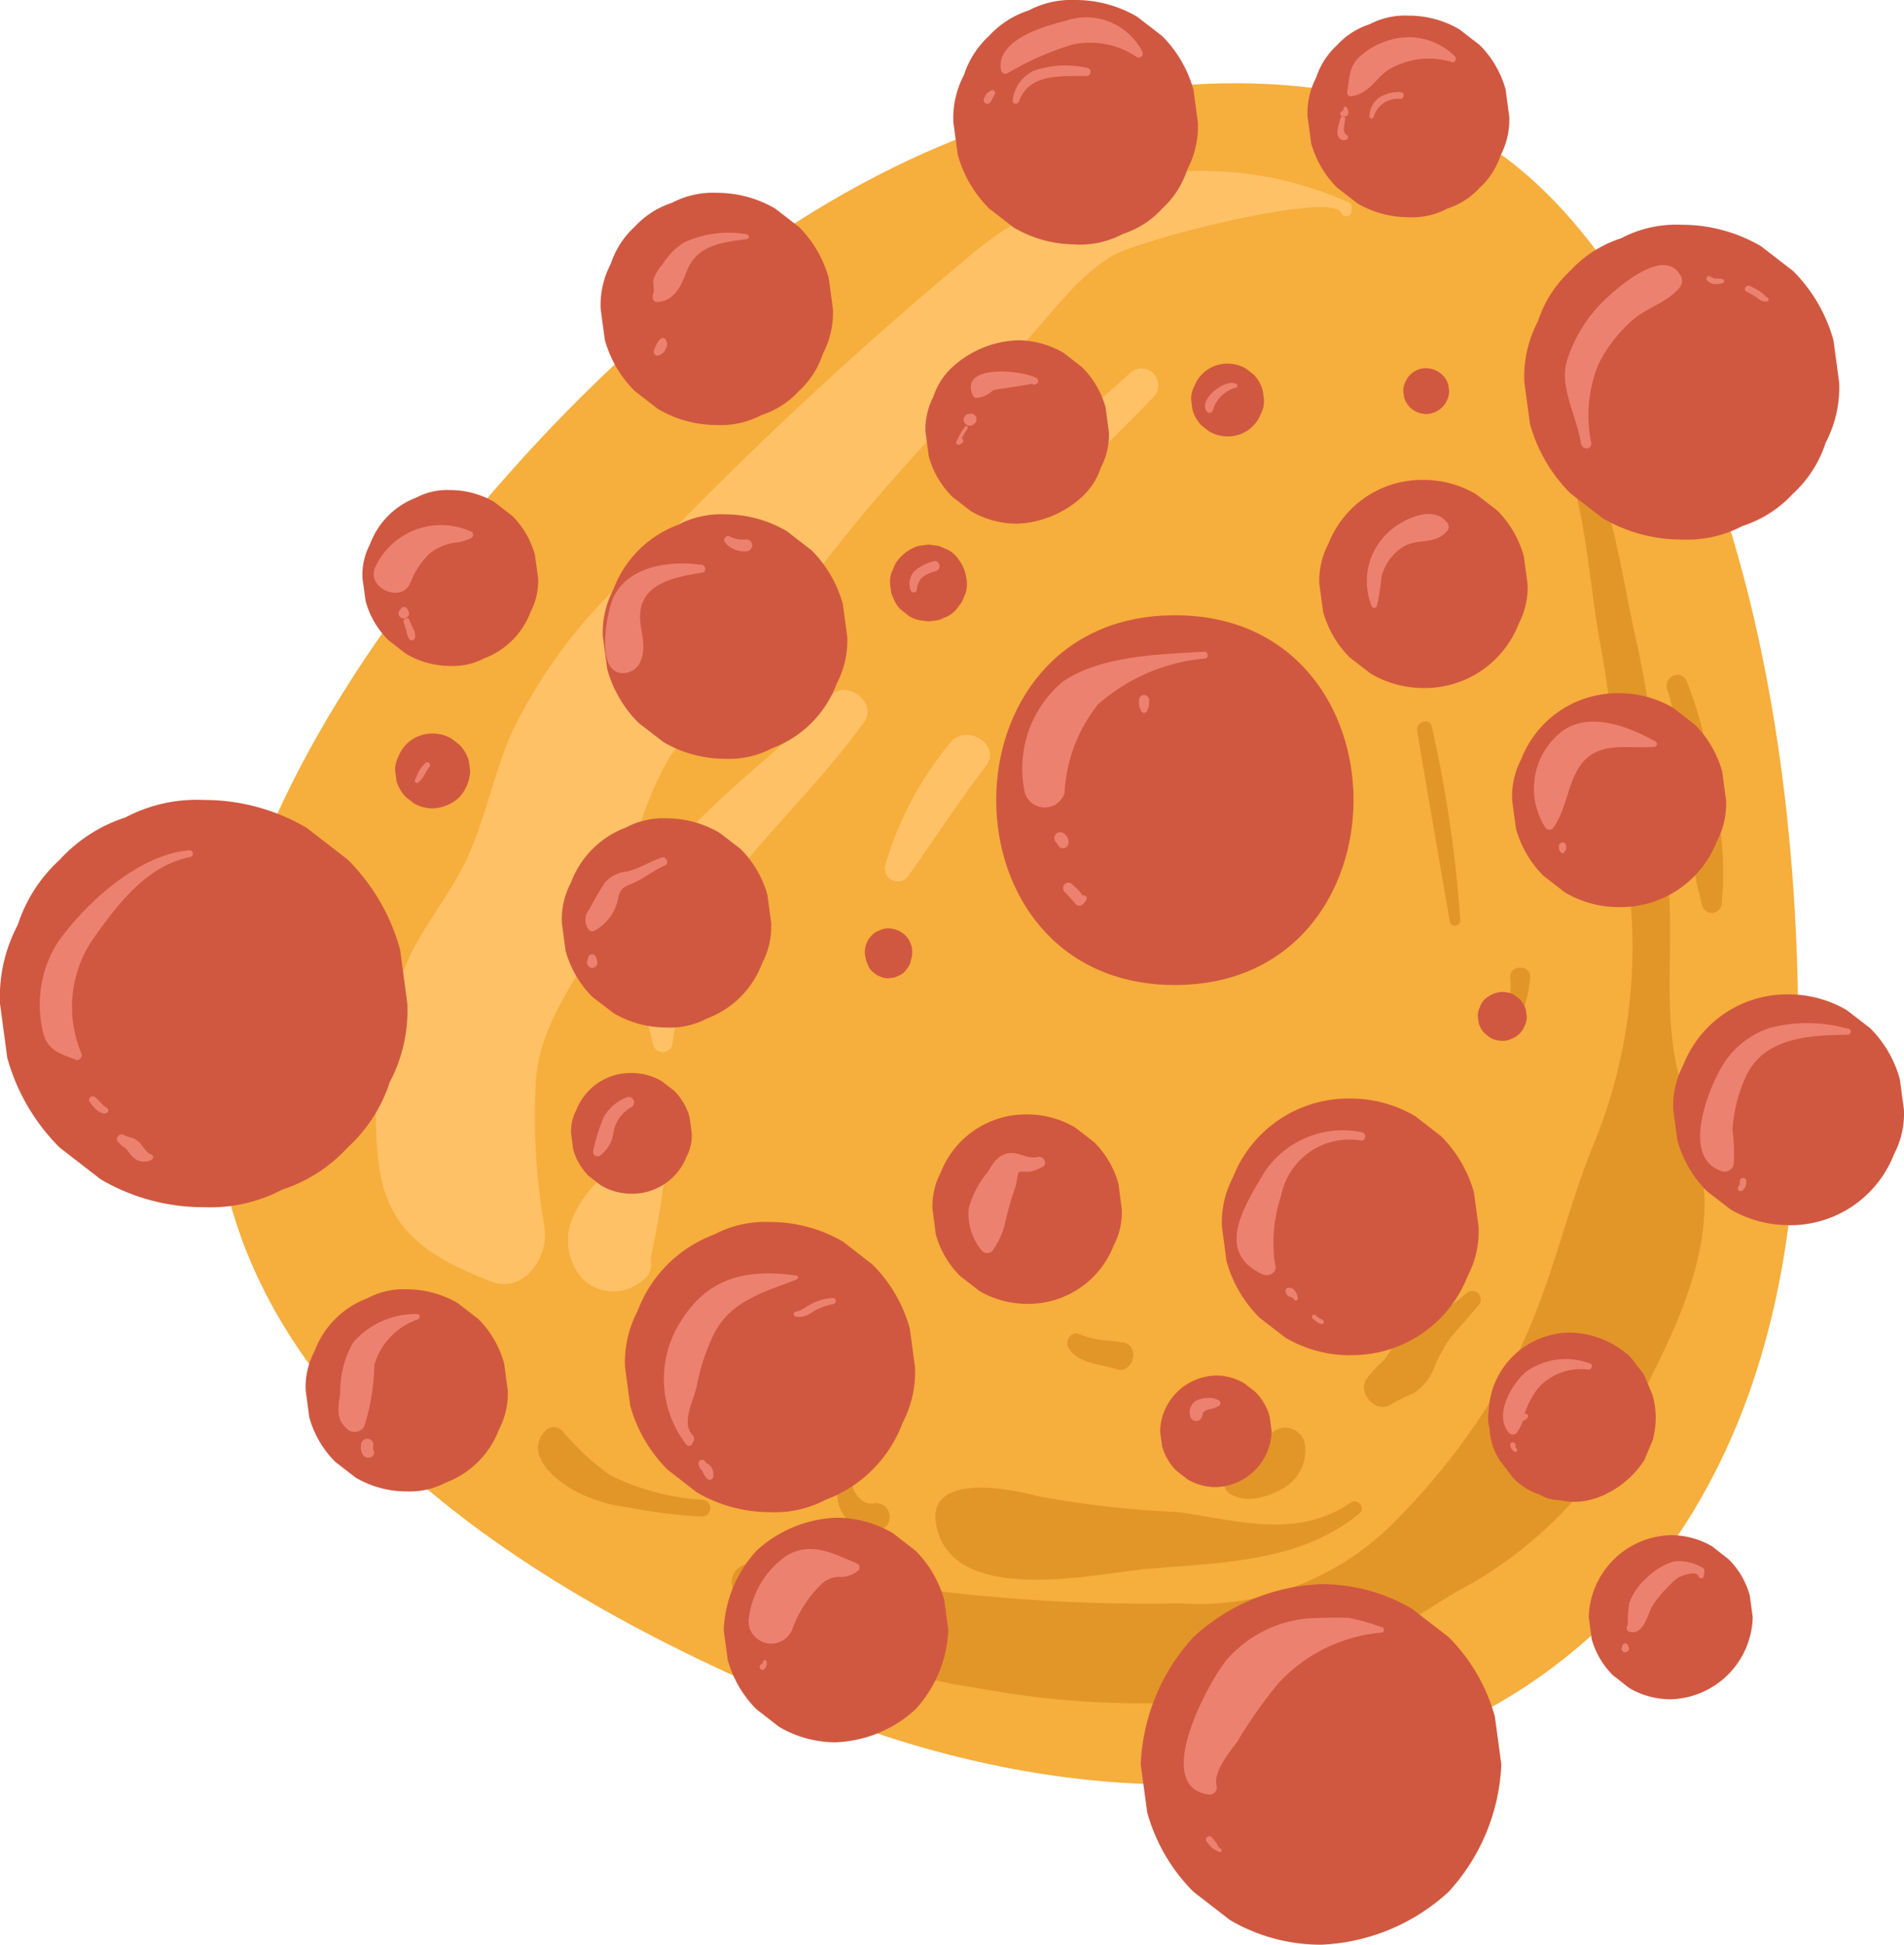 <svg id="Grupo_1130724" data-name="Grupo 1130724" xmlns="http://www.w3.org/2000/svg" xmlns:xlink="http://www.w3.org/1999/xlink" width="58.7" height="59.962" viewBox="0 0 58.7 59.962">
  <defs>
    <clipPath id="clip-path">
      <rect id="Rectángulo_411499" data-name="Rectángulo 411499" width="58.7" height="59.962" fill="none"/>
    </clipPath>
  </defs>
  <g id="Grupo_1130708" data-name="Grupo 1130708" clip-path="url(#clip-path)">
    <path id="Trazado_912196" data-name="Trazado 912196" d="M49.513,5.72S35.42-.4,19.9,18.531s-4.982,29.75,10.249,36.156,30.035.712,30.889-17.224S55.918,7.713,49.513,5.72" transform="translate(-5.679 -2.21)" fill="#f6ae3c"/>
    <path id="Trazado_912197" data-name="Trazado 912197" d="M51.653,11.055c0-.036.006-.072.009-.108a.194.194,0,0,0-.139-.183,11.094,11.094,0,0,0-11.771,1.779,121.539,121.539,0,0,0-10.435,9.81A15.73,15.73,0,0,0,25.734,27.2c-.5,1.174-.758,2.437-1.259,3.611-.484,1.133-1.281,2.065-1.83,3.159a12.126,12.126,0,0,0-.983,6.441c.252,2.126,1.59,2.9,3.429,3.636,1.069.428,1.835-.779,1.68-1.68a19.7,19.7,0,0,1-.261-4.506c.129-1.913,1.452-3.272,2.183-4.985.708-1.661,1.035-3.47,1.965-5.024a43.221,43.221,0,0,1,3-3.607,57.341,57.341,0,0,1,7.274-8.489c1.133-1.012,1.988-2.469,3.283-3.286.88-.555,6.86-2.035,7.118-1.368a.166.166,0,0,0,.324-.044" transform="translate(-9.987 -4.546)" fill="#ffc166"/>
    <path id="Trazado_912198" data-name="Trazado 912198" d="M42.553,39.805C40.959,41.62,38.727,43,37.346,44.983c-1.127,1.619-.7,3.8-.258,5.569a.309.309,0,0,0,.59,0A12.267,12.267,0,0,1,40.025,44.8c1.187-1.409,2.485-2.7,3.563-4.2.435-.606-.543-1.36-1.036-.8" transform="translate(-16.951 -18.33)" fill="#ffc166"/>
    <path id="Trazado_912199" data-name="Trazado 912199" d="M34.77,63.773a2.178,2.178,0,0,1-.418,1.315c-.244.242-.561.407-.806.659a3.33,3.33,0,0,0-.893,1.383,1.782,1.782,0,0,0,.415,1.671,1.363,1.363,0,0,0,1.806.041.6.6,0,0,0,.211-.806l-.092-.158q.039.3.078.595a28.74,28.74,0,0,0,.671-4.567c0-.537-.893-.7-.971-.132" transform="translate(-15.084 -29.348)" fill="#ffc166"/>
    <path id="Trazado_912200" data-name="Trazado 912200" d="M62.615,21.3c-.481.446-.984.869-1.469,1.311-.457.416-1.022.829-1.1,1.471a.521.521,0,0,0,.656.5c.558-.172.924-.8,1.322-1.211.438-.449.89-.883,1.322-1.338a.518.518,0,0,0-.733-.733" transform="translate(-27.787 -9.789)" fill="#ffc166"/>
    <path id="Trazado_912201" data-name="Trazado 912201" d="M52.757,42.47a10.524,10.524,0,0,0-1.964,3.715.4.4,0,0,0,.732.309c.8-1.119,1.532-2.263,2.371-3.359.508-.663-.649-1.367-1.139-.666" transform="translate(-23.5 -19.52)" fill="#ffc166"/>
    <path id="Trazado_912202" data-name="Trazado 912202" d="M67.112,23.763c1.211,1.844,1.252,4.736,1.654,6.861.43,2.279.517,4.537.793,6.821a16.021,16.021,0,0,1-1.042,8.745c-.84,2.107-1.267,4.247-2.284,6.319a21.056,21.056,0,0,1-3.828,5.226,8.489,8.489,0,0,1-6.61,2.494,54.474,54.474,0,0,1-7.105-.339c-2.161-.3-4.078-1.4-6.291-.86a.571.571,0,0,0-.135,1.033c2.647,1.4,4.376,2.358,7.369,2.786a27.372,27.372,0,0,0,8.136.282c2.536-.423,4.475-2.011,6.594-3.278A12.671,12.671,0,0,0,69.5,54.878c1.123-2.216,2.537-4.628,2.483-7.15a14.353,14.353,0,0,0-.755-3.616c-.555-2.08-.181-3.961-.361-6.025a50.37,50.37,0,0,0-.933-7.3c-.543-2.277-.841-5.41-2.3-7.333-.231-.306-.75-.028-.529.309" transform="translate(-19.433 -10.793)" fill="#e29627"/>
    <path id="Trazado_912203" data-name="Trazado 912203" d="M66.505,85.825c-1.711,1.172-3.555.539-5.377.3a30.3,30.3,0,0,1-4.32-.494c-.928-.258-3.681-.761-3.03,1.166.744,2.2,4.924,1.212,6.434,1.081,2.226-.193,4.708-.189,6.549-1.716.184-.153-.058-.469-.257-.333" transform="translate(-24.842 -39.507)" fill="#e29627"/>
    <path id="Trazado_912204" data-name="Trazado 912204" d="M49.12,85.66a.467.467,0,0,1-.354-.131.784.784,0,0,1-.268-.456c-.038-.227-.344-.174-.409,0a1.107,1.107,0,0,0,1.144,1.42.424.424,0,1,0-.113-.833" transform="translate(-22.225 -39.3)" fill="#e29627"/>
    <path id="Trazado_912205" data-name="Trazado 912205" d="M86.623,55.826a3.289,3.289,0,0,1-.055.877.236.236,0,0,0,.454.125,3.877,3.877,0,0,0,.213-1c.025-.4-.646-.392-.612,0" transform="translate(-40.06 -25.698)" fill="#e29627"/>
    <path id="Trazado_912206" data-name="Trazado 912206" d="M95.676,39.225a4.257,4.257,0,0,1,.211,1.519c.074.662.246,1.311.32,1.976a17.953,17.953,0,0,0,.532,3.129.309.309,0,0,0,.59,0,9.236,9.236,0,0,0-.273-3.483,11.613,11.613,0,0,0-.811-3.475c-.209-.376-.749-.045-.569.333" transform="translate(-44.26 -17.922)" fill="#e29627"/>
    <path id="Trazado_912207" data-name="Trazado 912207" d="M71.533,82.7a.156.156,0,0,1,0-.111c-.021.068-.02.066,0-.008.048-.056.048-.056,0,0s-.055.051,0,.01a2.436,2.436,0,0,1-.421.218,4.4,4.4,0,0,0-.429.189,1.33,1.33,0,0,0-.333.316.428.428,0,0,0,.086.666,1.22,1.22,0,0,0,.78.13,2.363,2.363,0,0,0,.761-.269,1.335,1.335,0,0,0,.74-1.463.62.62,0,0,0-.753-.428.628.628,0,0,0-.428.753" transform="translate(-32.5 -37.912)" fill="#e29627"/>
    <path id="Trazado_912208" data-name="Trazado 912208" d="M81.431,74.166c-.33.269-.667.528-1,.79-.319.248-.713.351-1.022.59-.231.178-.343.48-.535.692a4.941,4.941,0,0,0-.523.562c-.3.454.317,1.117.776.776a6.6,6.6,0,0,1,.678-.333,1.636,1.636,0,0,0,.6-.705,4.412,4.412,0,0,1,.566-1.044c.279-.319.56-.637.832-.962a.259.259,0,0,0-.366-.366" transform="translate(-36.22 -34.291)" fill="#e29627"/>
    <path id="Trazado_912209" data-name="Trazado 912209" d="M35.926,84.146a7.471,7.471,0,0,1-2.831-.759,7.615,7.615,0,0,1-1.482-1.38.36.36,0,0,0-.5,0c-.743.748.4,1.632,1.01,1.924a4.792,4.792,0,0,0,1.489.444,16.328,16.328,0,0,0,2.313.288.259.259,0,0,0,0-.518" transform="translate(-14.286 -37.905)" fill="#e29627"/>
    <path id="Trazado_912210" data-name="Trazado 912210" d="M62.982,76.811c-.245-.044-.493-.056-.74-.088a3.177,3.177,0,0,1-.64-.178c-.247-.085-.426.211-.319.415.257.49,1.005.512,1.473.669.524.175.76-.722.226-.818" transform="translate(-28.346 -35.416)" fill="#e29627"/>
    <path id="Trazado_912211" data-name="Trazado 912211" d="M81.323,41.7c.33,1.963.674,3.924,1.008,5.886.031.185.326.138.323-.044a39.012,39.012,0,0,0-.877-5.967c-.05-.3-.5-.172-.454.125" transform="translate(-37.633 -19.163)" fill="#e29627"/>
    <path id="Trazado_912212" data-name="Trazado 912212" d="M38.051,18.224a2.7,2.7,0,0,0,1.379-.308,2.683,2.683,0,0,0,1.152-.74,2.682,2.682,0,0,0,.74-1.152,2.7,2.7,0,0,0,.308-1.38q-.064-.475-.128-.951a3.58,3.58,0,0,0-.921-1.58l-.725-.56a3.562,3.562,0,0,0-1.807-.489,2.7,2.7,0,0,0-1.379.308,2.683,2.683,0,0,0-1.152.74,2.686,2.686,0,0,0-.74,1.152,2.7,2.7,0,0,0-.308,1.379l.128.952a3.576,3.576,0,0,0,.921,1.579l.725.56a3.562,3.562,0,0,0,1.807.489" transform="translate(-15.952 -5.119)" fill="#d05840"/>
    <path id="Trazado_912213" data-name="Trazado 912213" d="M51.414,33.264l.01.01.24.185a.885.885,0,0,0,.44.141.6.6,0,0,0,.314,0,.59.59,0,0,0,.3-.081.888.888,0,0,0,.381-.244l.185-.24.119-.283a.9.9,0,0,0,.021-.472,1.17,1.17,0,0,0-.233-.56.894.894,0,0,0-.332-.305l-.283-.119-.315-.042-.314.042a1.326,1.326,0,0,0-.707.544.137.137,0,0,0-.007.016l-.118.278a.878.878,0,0,0-.02.464.575.575,0,0,0,.08.293.87.87,0,0,0,.24.374" transform="translate(-23.635 -14.464)" fill="#d05840"/>
    <path id="Trazado_912214" data-name="Trazado 912214" d="M90.074,46.378a3.184,3.184,0,0,0,3.013-2.027,2.484,2.484,0,0,0,.284-1.271l-.118-.876a3.3,3.3,0,0,0-.848-1.455l-.667-.516a3.286,3.286,0,0,0-1.664-.45A3.184,3.184,0,0,0,87.06,41.81a2.486,2.486,0,0,0-.284,1.271l.118.877a3.294,3.294,0,0,0,.848,1.455l.667.516a3.281,3.281,0,0,0,1.664.45" transform="translate(-40.157 -18.41)" fill="#d05840"/>
    <path id="Trazado_912215" data-name="Trazado 912215" d="M85.76,80.272a.364.364,0,0,1,.024.033q-.128-.982-.257-1.962a.164.164,0,0,1-.009.027l.258-.612a.13.13,0,0,1-.018.03l.4-.522-.006.008-.4.523a1.924,1.924,0,0,0-.307.962,1.3,1.3,0,0,0,0,.688,1.925,1.925,0,0,0,.307.962l0,.005.4.522a1.933,1.933,0,0,0,.829.533,1.281,1.281,0,0,0,.651.176,1.949,1.949,0,0,0,1.027-.046h.007a2.9,2.9,0,0,0,1.546-1.188q.13-.309.261-.618a2.608,2.608,0,0,0,0-1.375.091.091,0,0,0-.007-.02l-.259-.615c-.067-.105-.126-.169-.22-.291q-.1-.139-.208-.269a2.831,2.831,0,0,0-1.8-.746l-.044,0a2.523,2.523,0,0,0-2.178,3.795" transform="translate(-39.52 -35.39)" fill="#d05840"/>
    <path id="Trazado_912216" data-name="Trazado 912216" d="M44.991,94.025a3.85,3.85,0,0,0,2.448-1.014,3.85,3.85,0,0,0,1.014-2.448l-.124-.92a3.455,3.455,0,0,0-.89-1.528l-.7-.541a3.444,3.444,0,0,0-1.748-.473,3.853,3.853,0,0,0-2.448,1.014,3.85,3.85,0,0,0-1.014,2.448l.124.921a3.457,3.457,0,0,0,.89,1.527l.7.542a3.449,3.449,0,0,0,1.748.473" transform="translate(-19.217 -40.307)" fill="#d05840"/>
    <path id="Trazado_912217" data-name="Trazado 912217" d="M56.425,69.8a2.82,2.82,0,0,0,2.668-1.794,2.2,2.2,0,0,0,.251-1.125q-.052-.388-.1-.776a2.915,2.915,0,0,0-.751-1.288l-.59-.456a2.9,2.9,0,0,0-1.474-.4,2.818,2.818,0,0,0-2.668,1.794,2.2,2.2,0,0,0-.251,1.125l.1.776a2.912,2.912,0,0,0,.751,1.288l.59.457a2.9,2.9,0,0,0,1.474.4" transform="translate(-24.76 -29.601)" fill="#d05840"/>
    <path id="Trazado_912218" data-name="Trazado 912218" d="M20.653,80.222a2.344,2.344,0,0,0,1.2-.269A2.8,2.8,0,0,0,23.5,78.307a2.348,2.348,0,0,0,.269-1.2l-.111-.828a3.117,3.117,0,0,0-.8-1.375l-.631-.487a3.107,3.107,0,0,0-1.572-.425,2.349,2.349,0,0,0-1.2.269,2.8,2.8,0,0,0-1.647,1.647,2.347,2.347,0,0,0-.269,1.2l.111.828a3.111,3.111,0,0,0,.8,1.375l.631.487a3.1,3.1,0,0,0,1.572.425" transform="translate(-8.115 -34.24)" fill="#d05840"/>
    <path id="Trazado_912219" data-name="Trazado 912219" d="M9.933,54.667c3.334,0,3.339-5.182,0-5.182s-3.339,5.182,0,5.182" transform="translate(-3.439 -22.901)" fill="#d05840"/>
    <path id="Trazado_912220" data-name="Trazado 912220" d="M99.577,64.189A3.433,3.433,0,0,0,102.827,62a2.682,2.682,0,0,0,.306-1.371q-.064-.473-.127-.946a3.553,3.553,0,0,0-.914-1.569l-.72-.556a3.538,3.538,0,0,0-1.794-.486,3.434,3.434,0,0,0-3.251,2.186,2.684,2.684,0,0,0-.306,1.37q.064.473.127.946a3.559,3.559,0,0,0,.915,1.569l.72.556a3.535,3.535,0,0,0,1.8.486" transform="translate(-44.435 -26.413)" fill="#d05840"/>
    <path id="Trazado_912221" data-name="Trazado 912221" d="M95.978,21.421a2.54,2.54,0,0,0,1.615-.669,1.707,1.707,0,0,0,.472-.735,1.718,1.718,0,0,0,.2-.881q-.041-.3-.082-.607a2.283,2.283,0,0,0-.588-1.008l-.463-.357a2.274,2.274,0,0,0-1.153-.312,2.543,2.543,0,0,0-1.615.669,1.712,1.712,0,0,0-.472.735,1.717,1.717,0,0,0-.2.88q.041.3.082.608a2.281,2.281,0,0,0,.588,1.008l.463.357a2.269,2.269,0,0,0,1.153.312" transform="translate(-43.358 -7.798)" fill="#d05840"/>
    <path id="Trazado_912222" data-name="Trazado 912222" d="M35.468,53.412a2.426,2.426,0,0,0,1.243-.277,2.9,2.9,0,0,0,1.706-1.706,2.431,2.431,0,0,0,.278-1.243q-.057-.429-.115-.858a3.229,3.229,0,0,0-.83-1.424l-.653-.5a3.2,3.2,0,0,0-1.628-.441,2.426,2.426,0,0,0-1.243.278,2.9,2.9,0,0,0-1.706,1.706,2.429,2.429,0,0,0-.278,1.243q.057.429.115.857a3.231,3.231,0,0,0,.83,1.424l.653.5a3.2,3.2,0,0,0,1.628.44" transform="translate(-14.92 -21.731)" fill="#d05840"/>
    <path id="Trazado_912223" data-name="Trazado 912223" d="M23.505,33.552a2.043,2.043,0,0,0,1.043-.233,2.439,2.439,0,0,0,1.432-1.432,2.046,2.046,0,0,0,.233-1.044l-.1-.72a2.709,2.709,0,0,0-.7-1.2l-.548-.423a2.693,2.693,0,0,0-1.367-.37,2.032,2.032,0,0,0-1.043.233A2.435,2.435,0,0,0,21.03,29.8a2.044,2.044,0,0,0-.233,1.043l.1.72a2.707,2.707,0,0,0,.7,1.195l.548.424a2.7,2.7,0,0,0,1.367.37" transform="translate(-9.623 -13.02)" fill="#d05840"/>
    <path id="Trazado_912224" data-name="Trazado 912224" d="M62.684,46.713c7.335,0,7.347-11.4,0-11.4s-7.347,11.4,0,11.4" transform="translate(-26.461 -16.343)" fill="#d05840"/>
    <path id="Trazado_912225" data-name="Trazado 912225" d="M71.021,102.029a6.185,6.185,0,0,0,3.93-1.628,6.189,6.189,0,0,0,1.628-3.931q-.1-.738-.2-1.477a5.557,5.557,0,0,0-1.43-2.453l-1.125-.869a5.533,5.533,0,0,0-2.805-.759,6.185,6.185,0,0,0-3.93,1.628,6.19,6.19,0,0,0-1.628,3.93q.1.739.2,1.478a5.557,5.557,0,0,0,1.43,2.453l1.125.869a5.533,5.533,0,0,0,2.805.759" transform="translate(-30.293 -42.07)" fill="#d05840"/>
    <path id="Trazado_912226" data-name="Trazado 912226" d="M92.33,22.6a3.654,3.654,0,0,0,1.87-.418,3.634,3.634,0,0,0,1.562-1,3.641,3.641,0,0,0,1-1.562,3.661,3.661,0,0,0,.418-1.871q-.087-.645-.174-1.29a4.845,4.845,0,0,0-1.249-2.142l-.982-.759a4.836,4.836,0,0,0-2.45-.663,3.654,3.654,0,0,0-1.87.418,3.633,3.633,0,0,0-1.562,1,3.642,3.642,0,0,0-1,1.562,3.659,3.659,0,0,0-.418,1.87l.174,1.29A4.845,4.845,0,0,0,88.9,21.179l.982.759a4.83,4.83,0,0,0,2.45.663" transform="translate(-40.48 -5.965)" fill="#d05840"/>
    <path id="Trazado_912227" data-name="Trazado 912227" d="M6.28,58.464a4.726,4.726,0,0,0,2.418-.54,4.7,4.7,0,0,0,2.02-1.3,4.7,4.7,0,0,0,1.3-2.02,4.727,4.727,0,0,0,.54-2.418l-.224-1.669a6.268,6.268,0,0,0-1.614-2.769l-1.27-.982a6.245,6.245,0,0,0-3.168-.857,4.721,4.721,0,0,0-2.418.54,4.7,4.7,0,0,0-2.02,1.3,4.7,4.7,0,0,0-1.3,2.02A4.726,4.726,0,0,0,0,52.188l.224,1.669a6.271,6.271,0,0,0,1.614,2.769l1.27.982a6.25,6.25,0,0,0,3.168.857" transform="translate(0 -21.245)" fill="#d05840"/>
    <path id="Trazado_912228" data-name="Trazado 912228" d="M58.478,7.54a2.842,2.842,0,0,0,1.452-.324,2.821,2.821,0,0,0,1.213-.78,2.817,2.817,0,0,0,.779-1.213,2.837,2.837,0,0,0,.325-1.452q-.068-.5-.135-1a3.767,3.767,0,0,0-.969-1.663L60.379.518A3.748,3.748,0,0,0,58.478,0a2.837,2.837,0,0,0-1.452.324,2.825,2.825,0,0,0-1.213.779,2.822,2.822,0,0,0-.779,1.213,2.836,2.836,0,0,0-.325,1.452q.068.5.135,1a3.765,3.765,0,0,0,.969,1.663l.763.589a3.748,3.748,0,0,0,1.9.515" transform="translate(-25.317 0)" fill="#d05840"/>
    <path id="Trazado_912229" data-name="Trazado 912229" d="M78.144,7.112a2.338,2.338,0,0,0,1.2-.267,2.332,2.332,0,0,0,1-.644,2.329,2.329,0,0,0,.643-1A2.342,2.342,0,0,0,81.253,4l-.111-.826a3.1,3.1,0,0,0-.8-1.373l-.629-.486A3.091,3.091,0,0,0,78.144.895a2.35,2.35,0,0,0-1.2.268,2.339,2.339,0,0,0-1,.643,2.342,2.342,0,0,0-.643,1A2.346,2.346,0,0,0,75.035,4l.111.826a3.107,3.107,0,0,0,.8,1.372l.629.487a3.1,3.1,0,0,0,1.569.424" transform="translate(-34.724 -0.413)" fill="#d05840"/>
    <path id="Trazado_912230" data-name="Trazado 912230" d="M69.48,23.113a1.082,1.082,0,0,0,1.024-.689.842.842,0,0,0,.1-.432q-.02-.149-.04-.3a1.122,1.122,0,0,0-.288-.494l-.227-.175a1.114,1.114,0,0,0-.566-.153,1.082,1.082,0,0,0-1.024.689.842.842,0,0,0-.1.432q.02.149.04.3a1.122,1.122,0,0,0,.288.494l.227.175a1.112,1.112,0,0,0,.566.153" transform="translate(-31.635 -9.658)" fill="#d05840"/>
    <path id="Trazado_912231" data-name="Trazado 912231" d="M75.928,69.57a1.271,1.271,0,0,0,1.237-1.237c-.015-.11-.03-.22-.044-.329a1.235,1.235,0,0,0-.318-.546l-.25-.193a1.234,1.234,0,0,0-.625-.169,1.271,1.271,0,0,0-1.237,1.238q.022.164.044.329a1.235,1.235,0,0,0,.318.546l.25.194a1.233,1.233,0,0,0,.625.169" transform="translate(-34.565 -31.05)" fill="#d05840"/>
    <path id="Trazado_912232" data-name="Trazado 912232" d="M68.293,82.382a1.766,1.766,0,0,0,1.719-1.719l-.061-.457a1.715,1.715,0,0,0-.442-.759l-.348-.269a1.714,1.714,0,0,0-.868-.235,1.766,1.766,0,0,0-1.719,1.72l.061.457a1.716,1.716,0,0,0,.442.759l.348.269a1.708,1.708,0,0,0,.868.235" transform="translate(-30.808 -36.533)" fill="#d05840"/>
    <path id="Trazado_912233" data-name="Trazado 912233" d="M34.633,65.3a1.8,1.8,0,0,0,1.7-1.144,1.4,1.4,0,0,0,.16-.717l-.066-.495a1.861,1.861,0,0,0-.479-.821l-.377-.291a1.854,1.854,0,0,0-.939-.254,1.8,1.8,0,0,0-1.7,1.144,1.4,1.4,0,0,0-.16.717l.066.494a1.866,1.866,0,0,0,.479.821l.377.291a1.854,1.854,0,0,0,.939.254" transform="translate(-15.166 -28.495)" fill="#d05840"/>
    <path id="Trazado_912234" data-name="Trazado 912234" d="M93.7,93.168a2.6,2.6,0,0,0,2.528-2.528l-.09-.672a2.528,2.528,0,0,0-.65-1.115l-.511-.4a2.522,2.522,0,0,0-1.276-.345,2.6,2.6,0,0,0-2.528,2.528l.09.672a2.528,2.528,0,0,0,.65,1.115l.511.4a2.522,2.522,0,0,0,1.276.345" transform="translate(-42.192 -40.776)" fill="#d05840"/>
    <path id="Trazado_912235" data-name="Trazado 912235" d="M37.276,37.673a.74.74,0,0,0,.377-.084.721.721,0,0,0,.315-.2.739.739,0,0,0,.2-.314.746.746,0,0,0,.084-.378c-.012-.086-.024-.174-.035-.26A.985.985,0,0,0,37.968,36l-.2-.153a.969.969,0,0,0-.494-.134.74.74,0,0,0-.377.084.751.751,0,0,0-.315.2,1.094,1.094,0,0,0-.287.692c.012.088.024.174.035.261a.975.975,0,0,0,.252.432l.2.154a.979.979,0,0,0,.494.133" transform="translate(-16.797 -16.528)" fill="#d05840"/>
    <path id="Trazado_912236" data-name="Trazado 912236" d="M38.257,77.685l.048.121.023.057c.027.068.055.135.085.2l.128.166.166.128a.777.777,0,0,0,.208.086.814.814,0,0,0,1-1,.413.413,0,0,0-.045-.11.618.618,0,0,0-.17-.264l-.166-.128-.2-.083-.063-.025-.121-.048a.73.73,0,0,0-.9.9" transform="translate(-17.693 -35.523)" fill="#d05840"/>
    <path id="Trazado_912237" data-name="Trazado 912237" d="M85.559,58.436a.57.57,0,0,0,.291-.065.678.678,0,0,0,.4-.4.57.57,0,0,0,.065-.291c-.009-.067-.018-.134-.027-.2a.753.753,0,0,0-.194-.333l-.153-.118a.752.752,0,0,0-.38-.1.838.838,0,0,0-.533.221.561.561,0,0,0-.156.243.567.567,0,0,0-.065.29c.009.067.018.134.027.2a.753.753,0,0,0,.194.333l.153.118a.752.752,0,0,0,.38.1" transform="translate(-39.246 -26.345)" fill="#d05840"/>
    <path id="Trazado_912238" data-name="Trazado 912238" d="M79.194,31.919,79.1,32a.519.519,0,0,0-.138.333.466.466,0,0,0,.138.333l.1.083.119.092.141.06a.442.442,0,0,0,.235.01.574.574,0,0,0,.278-.116.3.3,0,0,0,.106-.106.292.292,0,0,0,.076-.13.444.444,0,0,0,.05-.227l-.021-.156-.06-.141-.092-.119-.119-.092-.141-.06a.442.442,0,0,0-.235-.01.292.292,0,0,0-.148.04.444.444,0,0,0-.19.122" transform="translate(-36.541 -14.691)" fill="#d05840"/>
    <path id="Trazado_912239" data-name="Trazado 912239" d="M49.66,54.208l.021.091.071.169a.533.533,0,0,0,.182.2.365.365,0,0,0,.156.091.538.538,0,0,0,.273.061l.188-.025.169-.072a.539.539,0,0,0,.2-.182.531.531,0,0,0,.127-.242l.021-.091a.73.73,0,0,0-.187-.71.759.759,0,0,0-.516-.213.545.545,0,0,0-.282.063.533.533,0,0,0-.235.15.728.728,0,0,0-.188.71" transform="translate(-22.97 -24.659)" fill="#d05840"/>
    <path id="Trazado_912240" data-name="Trazado 912240" d="M81.24,22.545a.726.726,0,0,0,.706-.706c-.008-.063-.017-.125-.025-.188a.7.7,0,0,0-.182-.312.735.735,0,0,0-.5-.207.682.682,0,0,0-.646.434.534.534,0,0,0-.061.272c.008.062.017.125.025.187a.7.7,0,0,0,.182.312.735.735,0,0,0,.5.207" transform="translate(-37.269 -9.779)" fill="#d05840"/>
    <path id="Trazado_912241" data-name="Trazado 912241" d="M74.079,70.952a3.819,3.819,0,0,0,3.616-2.433A2.974,2.974,0,0,0,78.035,67q-.07-.526-.141-1.052A3.951,3.951,0,0,0,76.876,64.2l-.8-.619a3.938,3.938,0,0,0-2-.54,3.821,3.821,0,0,0-3.616,2.433A2.977,2.977,0,0,0,70.122,67l.141,1.052a3.954,3.954,0,0,0,1.018,1.746l.8.618a3.933,3.933,0,0,0,2,.54" transform="translate(-32.45 -29.171)" fill="#d05840"/>
    <path id="Trazado_912242" data-name="Trazado 912242" d="M40.33,79.079a3.37,3.37,0,0,0,1.723-.385,4.023,4.023,0,0,0,2.364-2.364,3.364,3.364,0,0,0,.385-1.723l-.16-1.189a4.464,4.464,0,0,0-1.15-1.974l-.9-.7a4.455,4.455,0,0,0-2.257-.611,3.37,3.37,0,0,0-1.723.385,4.023,4.023,0,0,0-2.364,2.364,3.365,3.365,0,0,0-.385,1.723l.16,1.189a4.465,4.465,0,0,0,1.15,1.973l.9.7a4.455,4.455,0,0,0,2.257.611" transform="translate(-16.593 -32.456)" fill="#d05840"/>
    <path id="Trazado_912243" data-name="Trazado 912243" d="M23.839,44.406a1.283,1.283,0,0,0,.816-.338,1.287,1.287,0,0,0,.338-.816q-.02-.154-.041-.307a1.153,1.153,0,0,0-.3-.509l-.234-.181a1.148,1.148,0,0,0-.582-.157,1.114,1.114,0,0,0-1.055.709.868.868,0,0,0-.1.445q.02.153.041.307a1.153,1.153,0,0,0,.3.509l.234.181a1.148,1.148,0,0,0,.582.157" transform="translate(-10.498 -19.482)" fill="#d05840"/>
    <path id="Trazado_912244" data-name="Trazado 912244" d="M38.355,37.053a2.842,2.842,0,0,0,1.452-.324A3.39,3.39,0,0,0,41.8,34.736a2.837,2.837,0,0,0,.325-1.452q-.068-.5-.135-1a3.767,3.767,0,0,0-.969-1.663l-.763-.589a3.748,3.748,0,0,0-1.9-.515,2.837,2.837,0,0,0-1.452.324,3.387,3.387,0,0,0-1.991,1.992,2.836,2.836,0,0,0-.325,1.452q.068.5.135,1a3.765,3.765,0,0,0,.969,1.663l.763.589a3.748,3.748,0,0,0,1.9.515" transform="translate(-16.005 -13.658)" fill="#d05840"/>
    <path id="Trazado_912245" data-name="Trazado 912245" d="M55.936,25.184a3.143,3.143,0,0,0,2-.828,2.117,2.117,0,0,0,.584-.91,2.133,2.133,0,0,0,.243-1.089q-.051-.376-.1-.752a2.823,2.823,0,0,0-.727-1.247l-.572-.442a2.811,2.811,0,0,0-1.426-.386,3.143,3.143,0,0,0-2,.828,2.12,2.12,0,0,0-.584.91,2.133,2.133,0,0,0-.243,1.089q.051.376.1.752a2.823,2.823,0,0,0,.727,1.247l.572.442a2.811,2.811,0,0,0,1.426.386" transform="translate(-24.577 -9.038)" fill="#d05840"/>
    <path id="Trazado_912246" data-name="Trazado 912246" d="M78.923,33.957a3.1,3.1,0,0,0,2.932-1.972,2.418,2.418,0,0,0,.277-1.237q-.057-.426-.115-.853a3.2,3.2,0,0,0-.825-1.416l-.65-.5a3.192,3.192,0,0,0-1.619-.438,3.1,3.1,0,0,0-2.932,1.972,2.417,2.417,0,0,0-.277,1.236q.057.427.115.853a3.2,3.2,0,0,0,.825,1.416l.65.5a3.192,3.192,0,0,0,1.619.438" transform="translate(-35.038 -12.744)" fill="#d05840"/>
    <path id="Trazado_912247" data-name="Trazado 912247" d="M11.018,49.006a.005.005,0,0,0,0-.01.005.005,0,0,0,0,.01" transform="translate(-5.097 -22.674)" fill="#ed8170"/>
    <path id="Trazado_912248" data-name="Trazado 912248" d="M6.905,48.8c-1.568.128-3.212,1.634-4.069,2.853a3.576,3.576,0,0,0-.486,2.552c.106.72.435.82,1.05,1.053.107.04.207-.08.179-.18a3.706,3.706,0,0,1,.324-3.5c.745-1.055,1.662-2.307,3.031-2.57a.109.109,0,0,0-.029-.213" transform="translate(-1.064 -22.585)" fill="#ed8170"/>
    <path id="Trazado_912249" data-name="Trazado 912249" d="M5.144,63.1a1.2,1.2,0,0,0,.239.263c.076.049.244.132.309.027s-.089-.147-.146-.2c-.08-.083-.155-.17-.242-.246a.113.113,0,0,0-.16.16" transform="translate(-2.366 -29.111)" fill="#ed8170"/>
    <path id="Trazado_912250" data-name="Trazado 912250" d="M6.723,65.314a1.33,1.33,0,0,0,.246.218c.086.077.134.187.227.265a.49.49,0,0,0,.582.087.091.091,0,0,0-.021-.164c-.13-.038-.249-.251-.342-.351a.621.621,0,0,0-.206-.147,1.794,1.794,0,0,1-.291-.1c-.114-.075-.276.078-.193.193" transform="translate(-3.101 -30.127)" fill="#ed8170"/>
    <path id="Trazado_912251" data-name="Trazado 912251" d="M64.277,37.4c-1.373.08-3.21.118-4.372.932a3.5,3.5,0,0,0-1.158,3.417.64.64,0,0,0,1.224,0A4.775,4.775,0,0,1,61,39.027a5.728,5.728,0,0,1,3.305-1.418c.12-.019.092-.22-.029-.213" transform="translate(-27.151 -17.306)" fill="#ed8170"/>
    <path id="Trazado_912252" data-name="Trazado 912252" d="M60.564,48.077a.338.338,0,0,1,.029.026c.019.018-.009-.015-.011-.016s.009.015.012.019-.013-.038-.008-.019a.275.275,0,0,0,.013.035c.008.018.018.034.027.052a.168.168,0,0,0,.169.081.17.17,0,0,0,.141-.121.274.274,0,0,0-.025-.208.342.342,0,0,0-.089-.109.2.2,0,0,0-.13-.054.183.183,0,0,0-.184.184.177.177,0,0,0,.054.13" transform="translate(-28.003 -22.104)" fill="#ed8170"/>
    <path id="Trazado_912253" data-name="Trazado 912253" d="M61.044,50.931c.12.127.24.254.352.387a.154.154,0,0,0,.186.024.5.5,0,0,0,.139-.161.09.09,0,0,0-.077-.134.474.474,0,0,0-.18.013l.19.107a.762.762,0,0,0-.163-.265c-.068-.071-.142-.137-.213-.205a.165.165,0,0,0-.233.233" transform="translate(-28.228 -23.44)" fill="#ed8170"/>
    <path id="Trazado_912254" data-name="Trazado 912254" d="M65.365,40.021c0,.064,0,.13.007.194a.515.515,0,0,0,.071.174.09.09,0,0,0,.155,0,.505.505,0,0,0,.071-.174c.007-.064.005-.129.007-.194a.156.156,0,0,0-.311,0" transform="translate(-30.249 -18.451)" fill="#ed8170"/>
    <path id="Trazado_912255" data-name="Trazado 912255" d="M40.347,13.414a3.283,3.283,0,0,0-1.929.255,2.231,2.231,0,0,0-.669.683,1.431,1.431,0,0,0-.268.445c-.039.15.048.324-.013.466-.044.1,0,.251.138.241.523-.041.727-.5.893-.938.312-.818,1.072-.9,1.849-1a.076.076,0,0,0,0-.151" transform="translate(-17.332 -6.192)" fill="#ed8170"/>
    <path id="Trazado_912256" data-name="Trazado 912256" d="M37.745,19.41c-.074.041-.1.114-.141.183a.888.888,0,0,0-.044.095.254.254,0,0,0-.042.135.12.12,0,0,0,.118.118.329.329,0,0,0,.252-.216.264.264,0,0,0-.018-.3.106.106,0,0,0-.126-.016" transform="translate(-17.362 -8.976)" fill="#ed8170"/>
    <path id="Trazado_912257" data-name="Trazado 912257" d="M24.449,30.314a2.234,2.234,0,0,0-2.971,1.127c-.237.627.825,1.084,1.093.46a2.48,2.48,0,0,1,.607-.922,1.643,1.643,0,0,1,.739-.323,1.418,1.418,0,0,0,.533-.146.114.114,0,0,0,0-.2" transform="translate(-9.923 -13.922)" fill="#ed8170"/>
    <path id="Trazado_912258" data-name="Trazado 912258" d="M22.93,34.946l0,.037.06-.1a.154.154,0,0,0,.061.3.159.159,0,0,0,.149-.113.157.157,0,0,0-.016-.119.176.176,0,0,0-.073-.063l.06.1c0-.012,0-.025,0-.037a.124.124,0,0,0-.034-.083.118.118,0,0,0-.167,0,.132.132,0,0,0-.034.083" transform="translate(-10.595 -16.118)" fill="#ed8170"/>
    <path id="Trazado_912259" data-name="Trazado 912259" d="M23.156,35.591c.03.092.061.183.088.275a.631.631,0,0,0,.091.257.1.1,0,0,0,.173-.046.443.443,0,0,0-.06-.285c-.038-.092-.08-.183-.119-.274s-.2-.028-.172.073" transform="translate(-10.714 -16.415)" fill="#ed8170"/>
    <path id="Trazado_912260" data-name="Trazado 912260" d="M37.59,32.577l.042.032.094-.223c-.964-.147-2.305.015-2.756,1.024-.186.417-.583,2.357.336,2.307a.571.571,0,0,0,.522-.4c.216-.521-.118-1.058,0-1.61.183-.825,1.213-.972,1.893-1.089.179-.031.05-.333-.094-.223l-.042.032a.087.087,0,0,0,0,.147" transform="translate(-16.069 -14.966)" fill="#ed8170"/>
    <path id="Trazado_912261" data-name="Trazado 912261" d="M42.2,30.876a.8.8,0,0,1-.454-.09.124.124,0,0,0-.168.168.761.761,0,0,0,.67.283.183.183,0,1,0-.049-.361" transform="translate(-19.235 -14.241)" fill="#ed8170"/>
    <path id="Trazado_912262" data-name="Trazado 912262" d="M35.947,49.213c-.364.122-.7.343-1.071.43a1.015,1.015,0,0,0-.684.348,8.508,8.508,0,0,0-.472.814.492.492,0,0,0-.029.617.136.136,0,0,0,.181.047,1.448,1.448,0,0,0,.745-1.074c.094-.305.255-.3.515-.425.315-.157.594-.372.917-.517.136-.061.04-.288-.1-.241" transform="translate(-15.547 -22.772)" fill="#ed8170"/>
    <path id="Trazado_912263" data-name="Trazado 912263" d="M33.725,54.868c-.012.038-.022.077-.032.116a.161.161,0,0,0,.041.156l.013.012a.145.145,0,0,0,.2,0l.013-.012A.162.162,0,0,0,34,54.983c-.01-.039-.02-.077-.032-.116a.128.128,0,0,0-.246,0" transform="translate(-15.59 -25.35)" fill="#ed8170"/>
    <path id="Trazado_912264" data-name="Trazado 912264" d="M24.131,43.771a1.019,1.019,0,0,0-.192.236c-.052.086-.078.185-.131.272a.071.071,0,0,0,.111.085,1,1,0,0,0,.175-.216,1.471,1.471,0,0,1,.157-.258.085.085,0,0,0-.12-.12" transform="translate(-11.013 -20.245)" fill="#ed8170"/>
    <path id="Trazado_912265" data-name="Trazado 912265" d="M35.05,62.973a1.445,1.445,0,0,0-.683.586,5.851,5.851,0,0,0-.33,1.056.138.138,0,0,0,.2.154,1.059,1.059,0,0,0,.43-.762,1.108,1.108,0,0,1,.554-.742.17.17,0,0,0-.171-.293" transform="translate(-15.748 -29.133)" fill="#ed8170"/>
    <path id="Trazado_912266" data-name="Trazado 912266" d="M21.867,75.4a2.563,2.563,0,0,0-1.988.875,3.02,3.02,0,0,0-.4,1.565c-.073.469-.144.842.271,1.149a.345.345,0,0,0,.468-.122,6.679,6.679,0,0,0,.312-1.9,2.1,2.1,0,0,1,1.337-1.4c.071-.026.089-.145,0-.163" transform="translate(-8.989 -34.886)" fill="#ed8170"/>
    <path id="Trazado_912267" data-name="Trazado 912267" d="M20.725,82.714a.615.615,0,0,0-.016.177.4.4,0,0,0,.073.188.168.168,0,0,0,.181.074l.047-.008A.146.146,0,0,0,21.117,83a.156.156,0,0,0-.107-.141l-.047-.019.118.155c0-.017,0-.033,0-.049s0-.022,0,0a.155.155,0,0,0,.006-.059c0-.017,0-.033,0-.05l0-.025q0,.032,0,0a.188.188,0,1,0-.363-.1" transform="translate(-9.583 -38.215)" fill="#ed8170"/>
    <path id="Trazado_912268" data-name="Trazado 912268" d="M42.186,73.151c-1.644-.236-2.842.095-3.685,1.594a3.3,3.3,0,0,0,.27,3.6.109.109,0,0,0,.187,0L39,78.261a.168.168,0,0,0-.026-.2c-.361-.354.033-1.077.123-1.474a6.394,6.394,0,0,1,.547-1.662c.534-1.018,1.541-1.262,2.538-1.657.048-.019.067-.109,0-.118" transform="translate(-17.623 -33.82)" fill="#ed8170"/>
    <path id="Trazado_912269" data-name="Trazado 912269" d="M40.088,83.883a.3.3,0,0,0,.045.15c.022.034.052.061.073.1.046.079.092.207.181.247a.105.105,0,0,0,.152-.062A.465.465,0,0,0,40.482,84a.365.365,0,0,0-.115-.1c-.037-.023-.06-.029-.077-.07-.044-.1-.208-.048-.2.055" transform="translate(-18.552 -38.769)" fill="#ed8170"/>
    <path id="Trazado_912270" data-name="Trazado 912270" d="M45.127,90.714c-.469.182-.98.579-.953,1.135,0,.1.156.128.176.024a1.471,1.471,0,0,1,.846-.995c.09-.044.026-.2-.068-.163" transform="translate(-20.442 -41.978)" fill="#ed8170"/>
    <path id="Trazado_912271" data-name="Trazado 912271" d="M57.714,66.3c-.384.084-.634-.223-1.016-.09-.288.1-.4.346-.557.587a2.813,2.813,0,0,0-.564,1.1,1.782,1.782,0,0,0,.378,1.255.224.224,0,0,0,.382,0,2.409,2.409,0,0,0,.382-.9,9.177,9.177,0,0,1,.3-1.031c.045-.154.067-.435.117-.463a1.876,1.876,0,0,1,.311,0,1.446,1.446,0,0,0,.4-.151c.18-.088.049-.349-.131-.31" transform="translate(-25.713 -30.627)" fill="#ed8170"/>
    <path id="Trazado_912272" data-name="Trazado 912272" d="M74.837,64.94a2.9,2.9,0,0,0-3.015,1.23c-.627,1.053-1.543,2.467-.052,3.149.185.084.464-.059.381-.293a4.586,4.586,0,0,1,.185-2.133,2.148,2.148,0,0,1,2.467-1.7c.142.015.175-.222.034-.25" transform="translate(-32.84 -30.028)" fill="#ed8170"/>
    <path id="Trazado_912273" data-name="Trazado 912273" d="M73.762,74.057l.045.046-.027-.1,0,.008a.134.134,0,0,0,.092.163.226.226,0,0,1,.149.093.062.062,0,0,0,.114-.031A.424.424,0,0,0,74,73.949a.134.134,0,0,0-.186,0l0,0,.128-.017-.059-.027a.1.1,0,0,0-.114.148" transform="translate(-34.123 -34.198)" fill="#ed8170"/>
    <path id="Trazado_912274" data-name="Trazado 912274" d="M75.306,75.562a.909.909,0,0,0,.139.114.243.243,0,0,0,.166.06.061.061,0,0,0,.037-.09c-.031-.045-.082-.057-.127-.084a.685.685,0,0,1-.121-.093c-.062-.057-.154.033-.093.093" transform="translate(-34.841 -34.916)" fill="#ed8170"/>
    <path id="Trazado_912275" data-name="Trazado 912275" d="M57.679,21.725l.048-.02a.1.1,0,0,0,.023-.174c-.446-.261-2.426-.457-1.971.538a.132.132,0,0,0,.149.061.866.866,0,0,0,.338-.121c.134-.107.117-.118.3-.145.118-.017,1.056-.157,1.053-.171a.047.047,0,0,0,.058.033" transform="translate(-25.782 -9.866)" fill="#ed8170"/>
    <path id="Trazado_912276" data-name="Trazado 912276" d="M55.385,23.814l-.006.01.147-.084a.179.179,0,0,0-.041,0l-.049.006a.135.135,0,0,0-.062.033.181.181,0,0,0-.066.095.176.176,0,0,0,0,.1.222.222,0,0,0,.049.081.178.178,0,0,0,.178.047.387.387,0,0,0,.079-.039A.17.17,0,0,0,55.672,24a.165.165,0,0,0,.023-.085V23.9l-.006-.044a.13.13,0,0,0-.03-.056.161.161,0,0,0-.086-.06.2.2,0,0,0-.088,0,.173.173,0,0,0-.1.076" transform="translate(-25.591 -10.983)" fill="#ed8170"/>
    <path id="Trazado_912277" data-name="Trazado 912277" d="M55.142,24.478a2.359,2.359,0,0,0-.264.46c-.024.066.057.111.11.084a.3.3,0,0,0,.084-.067.071.071,0,0,0-.086-.111.305.305,0,0,0-.088.061l.127.053c-.005-.151.13-.305.2-.432a.047.047,0,0,0-.081-.048" transform="translate(-25.394 -11.317)" fill="#ed8170"/>
    <path id="Trazado_912278" data-name="Trazado 912278" d="M61.791,2.075a1.938,1.938,0,0,0-2.364-.949c-.636.157-2.168.583-1.986,1.531a.137.137,0,0,0,.2.082A8.985,8.985,0,0,1,59.63,1.86a2.546,2.546,0,0,1,1.994.383.124.124,0,0,0,.168-.168" transform="translate(-26.576 -0.483)" fill="#ed8170"/>
    <path id="Trazado_912279" data-name="Trazado 912279" d="M56.674,5.182a.751.751,0,0,0-.132.1.542.542,0,0,0-.089.167.111.111,0,0,0,.066.134.113.113,0,0,0,.141-.047c.022-.043.052-.083.071-.126A1,1,0,0,1,56.79,5.3c.044-.07-.045-.164-.116-.117" transform="translate(-26.122 -2.392)" fill="#ed8170"/>
    <path id="Trazado_912280" data-name="Trazado 912280" d="M60.391,3.835a2.98,2.98,0,0,0-1.651.1,1.157,1.157,0,0,0-.625.912c-.008.117.16.126.194.026.309-.888,1.343-.773,2.082-.786a.127.127,0,0,0,0-.254" transform="translate(-26.894 -1.744)" fill="#ed8170"/>
    <path id="Trazado_912281" data-name="Trazado 912281" d="M52.942,32.209a1.36,1.36,0,0,0-.6.316.576.576,0,0,0-.1.584.1.1,0,0,0,.182,0,.649.649,0,0,1,.161-.4,1.173,1.173,0,0,1,.435-.2c.189-.063.106-.365-.083-.3" transform="translate(-24.163 -14.901)" fill="#ed8170"/>
    <path id="Trazado_912282" data-name="Trazado 912282" d="M70.112,22.007c-.226-.093-.492.074-.665.209s-.39.413-.251.631a.11.11,0,0,0,.2-.026.993.993,0,0,1,.7-.693.062.062,0,0,0,.016-.12" transform="translate(-32.002 -10.172)" fill="#ed8170"/>
    <path id="Trazado_912283" data-name="Trazado 912283" d="M80.637,2.733a2.026,2.026,0,0,0-2.04-.5,2.319,2.319,0,0,0-.91.518c-.327.3-.3.661-.372,1.074a.11.11,0,0,0,.133.133c.609-.095.746-.628,1.262-.885a2.412,2.412,0,0,1,1.826-.168c.1.037.168-.1.1-.173" transform="translate(-35.779 -0.992)" fill="#ed8170"/>
    <path id="Trazado_912284" data-name="Trazado 912284" d="M77.021,6.186c0,.055-.043.069-.054.122l.044-.057-.059.027a.081.081,0,0,0-.037.091.082.082,0,0,0,.077.059.332.332,0,0,0,.092,0,.119.119,0,0,0,.08-.113.257.257,0,0,0-.046-.154.052.052,0,0,0-.1.026" transform="translate(-35.594 -2.839)" fill="#ed8170"/>
    <path id="Trazado_912285" data-name="Trazado 912285" d="M76.845,6.747a2.6,2.6,0,0,0-.093.409c-.009.168.09.3.268.252a.081.081,0,0,0,.019-.147c-.16-.1-.059-.344-.046-.5a.076.076,0,0,0-.148-.02" transform="translate(-35.519 -3.098)" fill="#ed8170"/>
    <path id="Trazado_912286" data-name="Trazado 912286" d="M79.542,5.287a1.129,1.129,0,0,0-.663.175.75.75,0,0,0-.29.574c-.008.076.11.086.129.017a.774.774,0,0,1,.824-.559.1.1,0,0,0,0-.207" transform="translate(-36.369 -2.447)" fill="#ed8170"/>
    <path id="Trazado_912287" data-name="Trazado 912287" d="M90.618,20.709a4.22,4.22,0,0,1,.213-2.419,4.378,4.378,0,0,1,1.152-1.455c.35-.272.844-.448,1.17-.738.161-.143.331-.284.237-.519a.2.2,0,0,0-.331-.088l-.04.04.37.048c-.495-1.04-2.116.447-2.544.9a4.461,4.461,0,0,0-.974,1.682c-.257.813.323,1.753.427,2.551.025.2.327.213.32,0" transform="translate(-41.56 -7.042)" fill="#ed8170"/>
    <path id="Trazado_912288" data-name="Trazado 912288" d="M97.949,15.973a.346.346,0,0,0,.222.113.89.89,0,0,0,.255-.025.066.066,0,0,0,0-.127,1.459,1.459,0,0,0-.187-.02.229.229,0,0,1-.176-.054c-.074-.073-.182.037-.113.113" transform="translate(-45.319 -7.328)" fill="#ed8170"/>
    <path id="Trazado_912289" data-name="Trazado 912289" d="M100.188,16.589a1.96,1.96,0,0,1,.344.2.347.347,0,0,0,.27.1.066.066,0,0,0,.017-.129c-.051-.018-.074-.062-.112-.1a1.026,1.026,0,0,0-.121-.089,2.408,2.408,0,0,0-.3-.159c-.114-.054-.215.114-.1.171" transform="translate(-46.341 -7.593)" fill="#ed8170"/>
    <path id="Trazado_912290" data-name="Trazado 912290" d="M78.746,32.346a6.393,6.393,0,0,0,.14-.889,1.512,1.512,0,0,1,.7-.957c.464-.256.993-.035,1.348-.5a.2.2,0,0,0-.031-.24c-.463-.576-1.452-.051-1.859.362a2.05,2.05,0,0,0-.459,2.219.085.085,0,0,0,.163,0" transform="translate(-36.298 -13.657)" fill="#ed8170"/>
    <path id="Trazado_912291" data-name="Trazado 912291" d="M91.769,42.029c-.867-.485-2.156-.99-3.007-.21a2.229,2.229,0,0,0-.39,2.86.148.148,0,0,0,.252,0c.4-.569.426-1.316.808-1.886.541-.807,1.481-.533,2.291-.6a.09.09,0,0,0,.046-.167" transform="translate(-40.73 -19.166)" fill="#ed8170"/>
    <path id="Trazado_912292" data-name="Trazado 912292" d="M89.464,48.461a.254.254,0,0,0,.008.117.524.524,0,0,0,.048.075.062.062,0,0,0,.106,0,.444.444,0,0,0,.048-.075.247.247,0,0,0,.008-.117.108.108,0,1,0-.216,0" transform="translate(-41.401 -22.377)" fill="#ed8170"/>
    <path id="Trazado_912293" data-name="Trazado 912293" d="M74.018,93.135A5.386,5.386,0,0,0,73,92.847c-.367-.013-.854,0-1.232.016a3.762,3.762,0,0,0-2.517,1.279c-.51.6-2.368,3.938-.525,4.156a.223.223,0,0,0,.213-.28c-.113-.408.41-1.051.62-1.327a15.3,15.3,0,0,1,1.281-1.823A4.912,4.912,0,0,1,74.028,93.3a.07.07,0,0,0,.067-.088l-.021-.062a.034.034,0,0,0-.055-.015" transform="translate(-31.433 -42.965)" fill="#ed8170"/>
    <path id="Trazado_912294" data-name="Trazado 912294" d="M69.244,105.572c.066.067.109.156.191.2s.119.092.2.1a.052.052,0,0,0,.026-.1.187.187,0,0,1-.069-.061c-.026-.034-.033-.072-.056-.106a1.336,1.336,0,0,0-.15-.184.1.1,0,0,0-.147.147" transform="translate(-32.03 -48.774)" fill="#ed8170"/>
    <path id="Trazado_912295" data-name="Trazado 912295" d="M46.13,89.4c0,.022,0,.045-.005.067l.163-.125c-.732-.307-1.437-.7-2.195-.21a2.774,2.774,0,0,0-1.136,1.989.689.689,0,0,0,.347.6.707.707,0,0,0,.353.1.722.722,0,0,0,.676-.514,3.582,3.582,0,0,1,.838-1.289.794.794,0,0,1,.616-.257.819.819,0,0,0,.557-.2.13.13,0,0,0-.057-.216l-.069-.01a.072.072,0,0,0-.089.068" transform="translate(-19.88 -41.142)" fill="#ed8170"/>
    <path id="Trazado_912296" data-name="Trazado 912296" d="M43.7,95.319a.149.149,0,0,1-.024.06c-.016.02-.036.024-.055.049a.087.087,0,0,0-.007.113.086.086,0,0,0,.111.022.235.235,0,0,0,.084-.244.057.057,0,0,0-.109,0" transform="translate(-20.176 -44.093)" fill="#ed8170"/>
    <path id="Trazado_912297" data-name="Trazado 912297" d="M69.142,80.29a.661.661,0,0,0-.269-.065.949.949,0,0,0-.3.043.416.416,0,0,0-.269.582.188.188,0,0,0,.339-.044.811.811,0,0,0,.027-.1c.012-.052-.018.012.011-.027a.22.22,0,0,1,.11-.078,1.317,1.317,0,0,1,.176-.046,1.286,1.286,0,0,0,.174-.07.1.1,0,0,0,0-.191" transform="translate(-31.587 -37.126)" fill="#ed8170"/>
    <path id="Trazado_912298" data-name="Trazado 912298" d="M46.758,74.495a1.683,1.683,0,0,0-.607.155c-.194.083-.328.233-.542.27-.076.013-.067.126,0,.146a.613.613,0,0,0,.474-.11,1.831,1.831,0,0,1,.675-.271c.117-.013.124-.193,0-.189" transform="translate(-21.082 -34.475)" fill="#ed8170"/>
    <path id="Trazado_912299" data-name="Trazado 912299" d="M88.922,78.146a2.1,2.1,0,0,0-1.968.268c-.452.4-.985,1.325-.513,1.879a.166.166,0,0,0,.233,0,1.293,1.293,0,0,0,.231-.539,2.628,2.628,0,0,1,.435-.848A1.768,1.768,0,0,1,88.9,78.34c.108,0,.139-.172.026-.194" transform="translate(-39.918 -36.111)" fill="#ed8170"/>
    <path id="Trazado_912300" data-name="Trazado 912300" d="M87.253,81.161a.169.169,0,0,1-.092.058c-.039.008-.078,0-.118.009a.066.066,0,0,0-.016.12.275.275,0,0,0,.325-.088c.057-.069-.038-.168-.1-.1" transform="translate(-40.26 -37.549)" fill="#ed8170"/>
    <path id="Trazado_912301" data-name="Trazado 912301" d="M86.672,82.878a.261.261,0,0,0,.129.189.057.057,0,0,0,.068-.089.134.134,0,0,1-.04-.121.08.08,0,0,0-.091-.078.081.081,0,0,0-.067.1" transform="translate(-40.109 -38.308)" fill="#ed8170"/>
    <path id="Trazado_912302" data-name="Trazado 912302" d="M95.724,90.057l.024-.138a.118.118,0,0,0-.079-.14,1.459,1.459,0,0,0-.856-.184,2.024,2.024,0,0,0-.858.522,1.846,1.846,0,0,0-.521.756,3.671,3.671,0,0,0-.048.692.119.119,0,0,0,.052.2c.415.113.547-.481.674-.738a2.822,2.822,0,0,1,.515-.643,1.674,1.674,0,0,1,.319-.291c.048-.03.561-.246.623-.034.02.071.14.082.154,0" transform="translate(-43.201 -41.455)" fill="#ed8170"/>
    <path id="Trazado_912303" data-name="Trazado 912303" d="M93.086,94.381l-.023.068a.113.113,0,1,0,.218,0l-.023-.068a.091.091,0,0,0-.086-.066.093.093,0,0,0-.086.066" transform="translate(-43.066 -43.647)" fill="#ed8170"/>
    <path id="Trazado_912304" data-name="Trazado 912304" d="M102.112,58.877a4.568,4.568,0,0,0-2.4-.022,2.7,2.7,0,0,0-1.377,1.034c-.5.742-1.4,2.989-.085,3.386a.285.285,0,0,0,.348-.2,5.69,5.69,0,0,0-.034-1.094,4.692,4.692,0,0,1,.413-1.634c.564-1.214,1.981-1.265,3.138-1.285a.094.094,0,0,0,0-.189" transform="translate(-45.151 -27.161)" fill="#ed8170"/>
    <path id="Trazado_912305" data-name="Trazado 912305" d="M99.787,67.706a.175.175,0,0,1-.034.14.094.094,0,0,0-.014.109.088.088,0,0,0,.032.032.091.091,0,0,0,.109-.014.376.376,0,0,0,.111-.294.1.1,0,1,0-.2.027" transform="translate(-46.151 -31.272)" fill="#ed8170"/>
    <path id="Trazado_912306" data-name="Trazado 912306" d="M101.371,69.117a.005.005,0,0,0,0-.01.005.005,0,0,0,0,.01" transform="translate(-46.91 -31.981)" fill="#ed8170"/>
  </g>
</svg>
